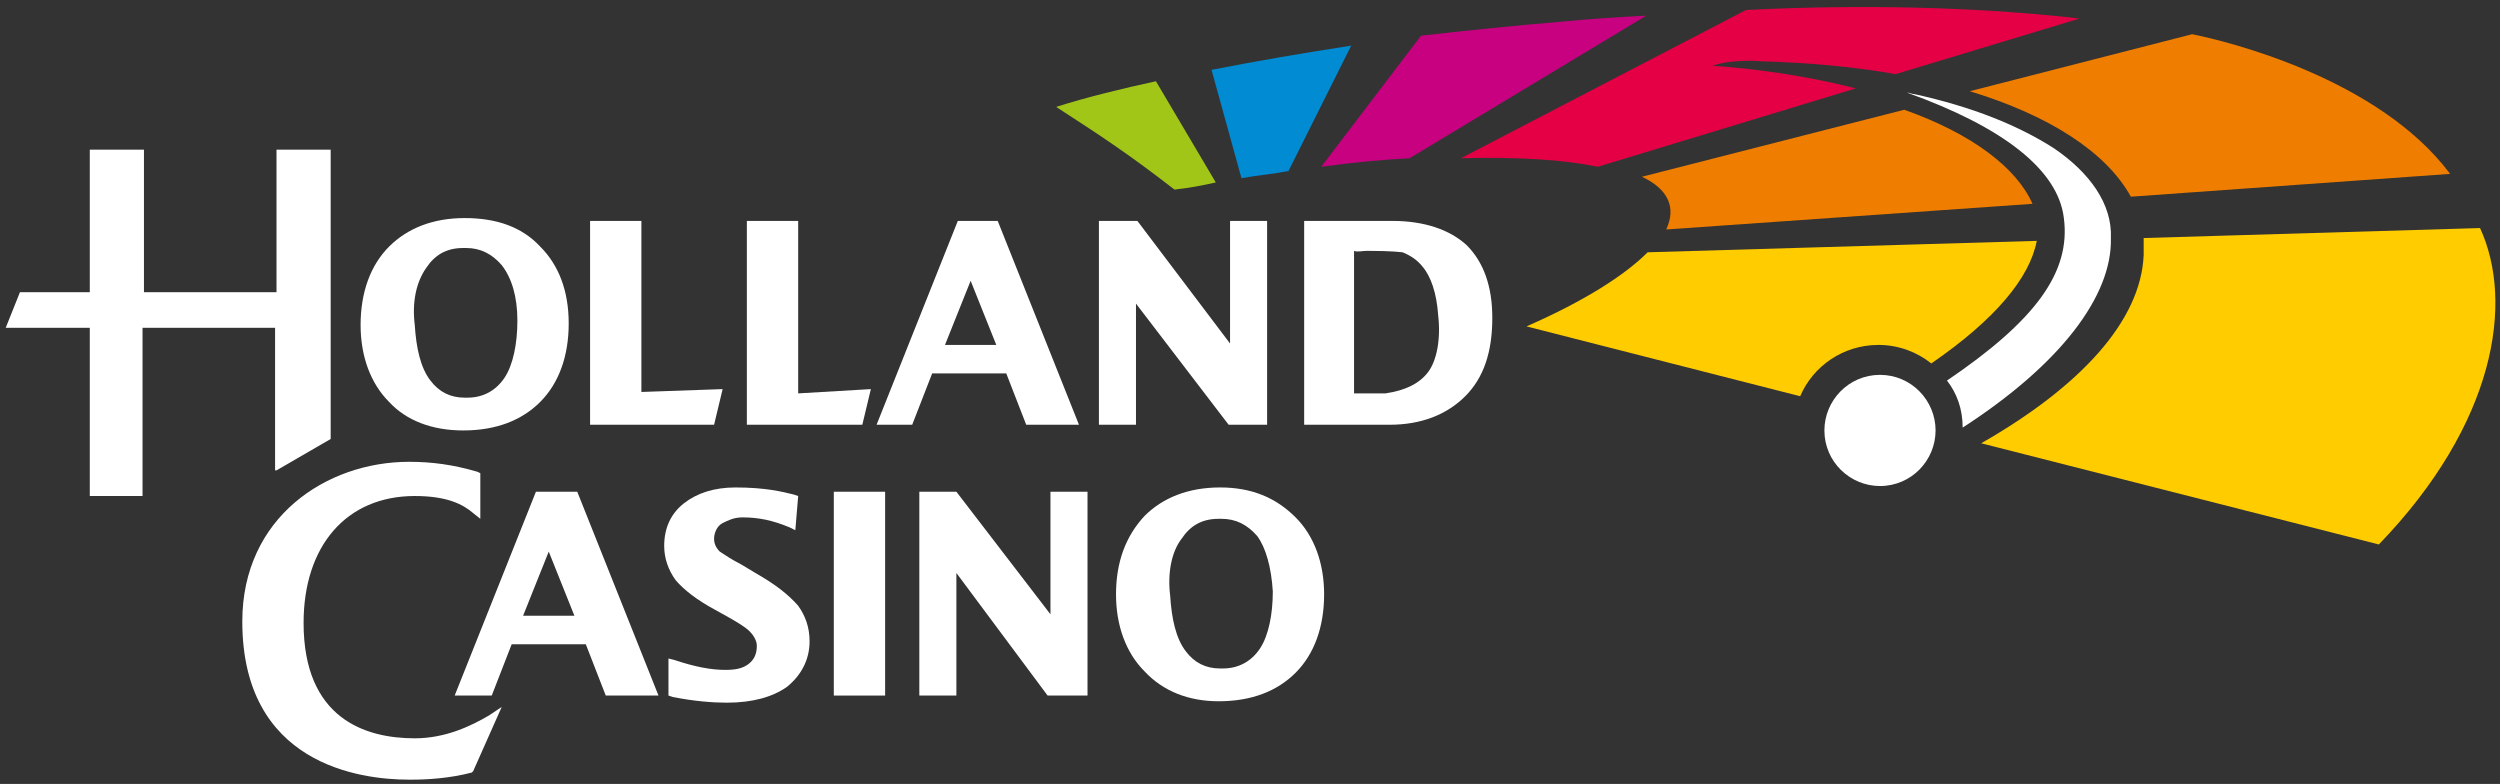 <?xml version="1.0" encoding="utf-8"?>
<!-- Generator: Adobe Illustrator 21.0.0, SVG Export Plug-In . SVG Version: 6.00 Build 0)  -->
<svg version="1.1" id="Layer_1" xmlns="http://www.w3.org/2000/svg" xmlns:xlink="http://www.w3.org/1999/xlink" x="0px" y="0px"
	 viewBox="0 0 175.4 55" style="enable-background:new 0 0 175.4 55;" xml:space="preserve">
<rect x="0" y="0" width="175.4" height="55" fill="#333333" stroke="none"/>
<style type="text/css">
	.st0{fill:#EF7D00;}
	.st1{fill:#FFCC00;}
	.st2{fill:#E50046;}
	.st3{fill:#C7017F;}
	.st4{fill:#008BD2;}
	.st5{fill:#A2C617;}
	.st6{fill:#FFFFFF;}
</style>
<path class="st0" d="M149.5,13.8l22.4-1.6c-5-6.7-15.6-9.3-18.1-9.8l-15.6,4C143.8,8.1,147.8,10.7,149.5,13.8"/>
<path class="st1" d="M166.9,38.2c8.2-8.5,9.5-17,7.1-22.2l-23.6,0.7c0,0.4,0,0.8,0,1.2c-0.2,4.6-4.4,9.2-11.4,13.2L166.9,38.2z"/>
<path class="st0" d="M116.9,16.1l25.7-1.8c-1.1-2.5-4.2-4.9-9-6.6l-18.4,4.7C117.1,13.3,117.6,14.6,116.9,16.1"/>
<path class="st2" d="M123.6,4.3c3.4,0.1,6.6,0.4,9.4,0.9l12.9-3.9c-8.7-1-17.5-0.9-23.4-0.6l-20,10.4c4-0.1,7.2,0.1,9.6,0.6
	l18.1-5.5c-3.5-0.9-7.2-1.4-10.2-1.6c0,0-0.2,0,0.2,0C121,4.3,122.5,4.2,123.6,4.3"/>
<path class="st3" d="M98.9,11.1l16.6-10c-1.9,0.1-3.7,0.2-5.7,0.4c-3.6,0.3-6.5,0.6-10.1,1l-7,9.2C94.9,11.4,97,11.2,98.9,11.1"/>
<path class="st4" d="M90.4,12l4.4-8.8c-3.8,0.6-6.2,1-9.8,1.7l2.1,7.6C88.2,12.3,89.4,12.2,90.4,12"/>
<path class="st5" d="M85.3,12.8l-4.2-7.1c-2.3,0.5-4.8,1.1-7,1.8c3.4,2.2,5.2,3.4,8.3,5.8C83.4,13.2,84.4,13,85.3,12.8"/>
<path class="st6" d="M131.9,26.3c-2.2,0-3.9,1.8-3.9,3.9c0,2.2,1.8,3.9,3.9,3.9c2.2,0,3.9-1.8,3.9-3.9
	C135.8,28.1,134.1,26.3,131.9,26.3"/>
<polygon class="st6" points="79.7,21.3 86.2,29.8 88.9,29.8 88.9,15.5 86.3,15.5 86.3,24.1 79.8,15.5 77.1,15.5 77.1,29.8 
	79.7,29.8 "/>
<polygon class="st6" points="73.7,43.1 67.1,34.5 64.5,34.5 64.5,48.8 67.1,48.8 67.1,40.2 73.5,48.8 76.3,48.8 76.3,34.5 
	73.7,34.5 "/>
<polygon class="st6" points="56,15.5 52.4,15.5 52.4,29.8 60.5,29.8 61.1,27.3 56,27.6 "/>
<polygon class="st6" points="50.7,27.3 45,27.5 45,15.5 41.4,15.5 41.4,29.8 50.1,29.8 "/>
<path class="st6" d="M29.9,18.8c0.6-0.9,1.4-1.4,2.6-1.4h0.2c1,0,1.8,0.4,2.5,1.2c0.7,0.9,1.1,2.2,1.1,3.9c0,1.6-0.3,3.1-0.9,4
	c-0.6,0.9-1.5,1.4-2.6,1.4h-0.2c-1,0-1.8-0.4-2.4-1.2c-0.7-0.9-1-2.3-1.1-3.9C28.9,21.2,29.2,19.8,29.9,18.8 M32.5,30.2
	c2.3,0,4.1-0.7,5.4-2c1.3-1.3,2-3.2,2-5.5c0-2.3-0.7-4.1-2-5.4c-1.3-1.4-3.1-2-5.3-2c-2.2,0-4,0.7-5.3,2c-1.3,1.3-2,3.2-2,5.5
	c0,2.2,0.7,4.1,2,5.4C28.5,29.5,30.3,30.2,32.5,30.2"/>
<path class="st6" d="M19.4,33l3.8-2.2V10.5h-3.8v10h-9.3v-10H6.3v10H1.4l-1,2.5h5.9v11.8H10v-0.3c0-0.3,0-9.6,0-11.5h9.3V33z"/>
<path class="st6" d="M82.9,37.8c0.6-0.9,1.4-1.4,2.6-1.4l0.2,0c1,0,1.8,0.4,2.5,1.2c0.6,0.8,1,2.2,1.1,3.9c0,1.6-0.3,3.1-0.9,4
	c-0.6,0.9-1.5,1.4-2.6,1.4h-0.2c-1,0-1.8-0.4-2.4-1.2c-0.7-0.9-1-2.3-1.1-3.9C81.9,40.2,82.2,38.7,82.9,37.8 M85.6,34.2
	c-2.2,0-4,0.7-5.3,2c-1.3,1.4-2,3.2-2,5.5c0,2.2,0.7,4.1,2,5.4c1.3,1.4,3.1,2.1,5.2,2.1c2.3,0,4.1-0.7,5.4-2c1.3-1.3,2-3.2,2-5.5
	c0-2.2-0.7-4.1-2-5.4C89.5,34.9,87.8,34.2,85.6,34.2"/>
<rect x="58.5" y="34.5" class="st6" width="3.6" height="14.3"/>
<path class="st6" d="M95.9,17.6c1.9,0,2.4,0.1,2.5,0.1c0.5,0.2,1,0.5,1.4,1c0.6,0.7,1,1.9,1.1,3.4c0.2,1.7-0.1,3.2-0.7,4
	c-0.6,0.8-1.6,1.3-3,1.5H95l0-10C95.2,17.7,95.6,17.6,95.9,17.6 M97.7,15.5h-6.2v14.3h6c2.2,0,4-0.7,5.3-2c1.3-1.3,1.9-3.1,1.9-5.5
	c0-2.2-0.6-3.9-1.8-5.1C101.7,16.1,99.9,15.5,97.7,15.5"/>
<path class="st6" d="M29.1,51.8c-3.5,0-7.8-1.4-7.8-8.1c0-5.4,3-8.9,7.8-8.9c2.3,0,3.4,0.6,4.1,1.2l0.5,0.4l0-3.2l-0.2-0.1
	c-1.7-0.5-3.2-0.7-4.8-0.7c-5.8,0-11.7,3.9-11.7,11.2c0,10,8.2,11.1,11.7,11.1h0.2c1.1,0,2.7-0.1,4.2-0.5l0.1-0.1l2-4.5l-0.9,0.6
	C33.1,50.9,31.3,51.8,29.1,51.8"/>
<path class="st6" d="M53,40.2l-1-0.6c-0.6-0.3-1.2-0.7-1.5-0.9c-0.3-0.3-0.4-0.6-0.4-0.9c0-0.4,0.2-0.9,0.6-1.1
	c0.4-0.2,0.8-0.4,1.4-0.4c1.1,0,2.1,0.2,3.3,0.7l0.4,0.2l0.2-2.4l-0.3-0.1c-0.8-0.2-2-0.5-4.1-0.5c-1.5,0-2.7,0.4-3.6,1.1
	c-0.9,0.7-1.4,1.7-1.4,3c0,0.9,0.3,1.7,0.8,2.4c0.6,0.7,1.5,1.4,2.8,2.1l0.9,0.5c0.7,0.4,1.2,0.7,1.5,1c0.2,0.2,0.5,0.6,0.5,1
	c0,0.6-0.2,1-0.6,1.3c-0.4,0.3-0.9,0.4-1.6,0.4c-1,0-2.1-0.2-3.6-0.7l-0.4-0.1v2.6l0.3,0.1c1.5,0.3,2.8,0.4,3.8,0.4
	c1.8,0,3.2-0.4,4.2-1.1c1-0.8,1.6-1.9,1.6-3.2c0-1-0.3-1.8-0.8-2.5C55.3,41.7,54.4,41,53,40.2"/>
<path class="st6" d="M69.9,24.2h-3.6l1.8-4.5L69.9,24.2z M67.2,15.5l-5.7,14.3H64l1.4-3.6h5.2l1.4,3.6h3.7L70,15.5H67.2z"/>
<path class="st6" d="M40.3,43.2h-3.6l1.8-4.5L40.3,43.2z M37.6,34.5l-5.7,14.3h2.6l1.4-3.6h5.2l1.4,3.6h3.7l-5.7-14.3H37.6z"/>
<path class="st1" d="M115.6,17.7c-1.6,1.6-4.4,3.4-8.5,5.2l19.2,4.9c0.9-2.1,3-3.6,5.5-3.6c1.4,0,2.7,0.5,3.7,1.3
	c4.5-3.1,6.9-6,7.4-8.6L115.6,17.7z"/>
<path class="st6" d="M144.1,10.4c-2.5-1.6-5.7-2.9-9.8-3.8c-0.2,0-0.3-0.1-0.5-0.1c6.7,2.4,10.6,5.4,11,8.8c0.5,3.8-2,7.2-8.2,11.4
	c0.7,0.9,1.1,2,1.1,3.3c6.8-4.4,10.5-9.2,10.4-13.3C148.2,14.3,146.6,12.1,144.1,10.4"/>
</svg>
